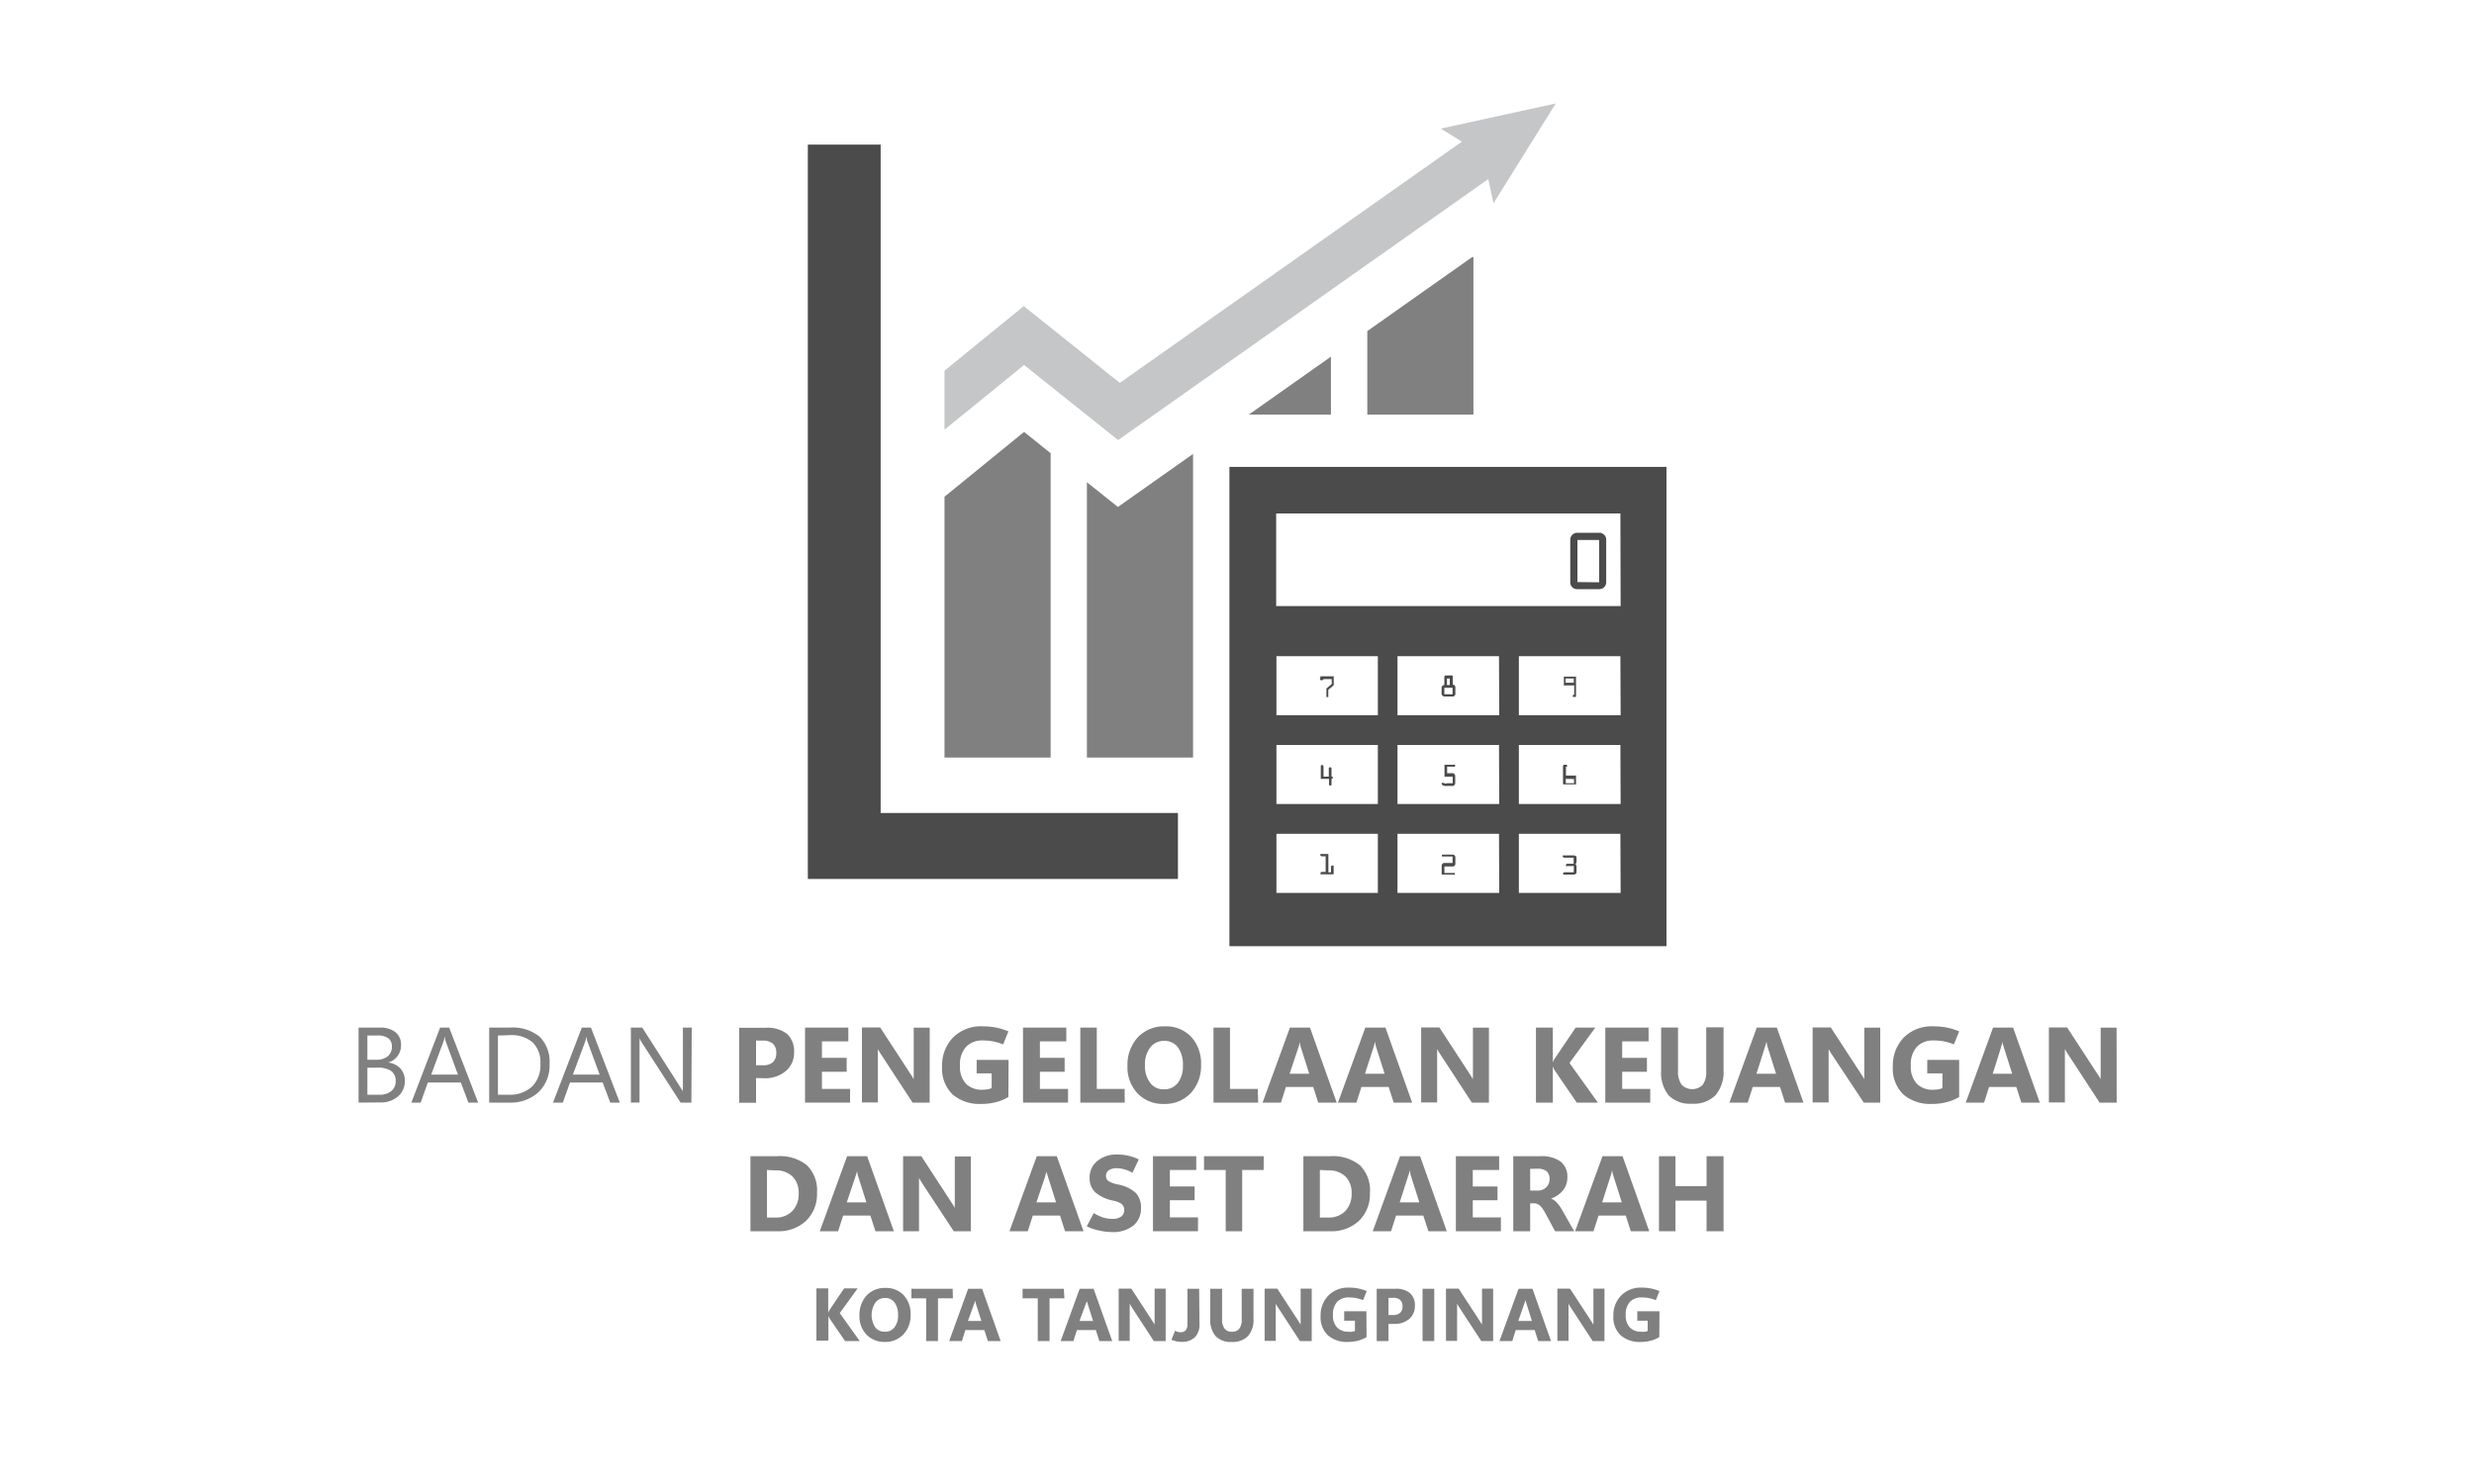 <svg id="Layer_1" data-name="Layer 1" xmlns="http://www.w3.org/2000/svg" viewBox="0 0 300 180"><defs><style>.cls-1{fill:gray;}.cls-2{fill:#4b4b4b;}.cls-3{fill:#c4c6c7;}</style></defs><path class="cls-1" d="M43.48,133.74v-9.1h2.6a2.91,2.91,0,0,1,1.87.56,1.88,1.88,0,0,1,.68,1.52,2.16,2.16,0,0,1-1.57,2.16v0a2.38,2.38,0,0,1,1.47.7,2.13,2.13,0,0,1,.56,1.53,2.4,2.4,0,0,1-.84,1.89,3.15,3.15,0,0,1-2.12.72Zm1.07-8.14v2.94h1.09a2.11,2.11,0,0,0,1.38-.42,1.48,1.48,0,0,0,.5-1.19,1.19,1.19,0,0,0-.44-1,2.15,2.15,0,0,0-1.3-.33Zm0,3.9v3.28H46a2.14,2.14,0,0,0,1.46-.45,1.5,1.5,0,0,0,.52-1.22,1.43,1.43,0,0,0-.55-1.21,2.87,2.87,0,0,0-1.65-.4Z"/><path class="cls-1" d="M49.88,133.74l3.49-9.1h1.1l3.51,9.1H56.8l-.92-2.44h-4l-.87,2.44Zm2.41-3.4h3.24l-1.47-4a1.48,1.48,0,0,1-.08-.25q0-.15-.06-.36h0a3.09,3.09,0,0,1-.07.35,1.34,1.34,0,0,1-.08.26Z"/><path class="cls-1" d="M59.32,133.74v-9.1h2.51a5.17,5.17,0,0,1,3.61,1.11,4.29,4.29,0,0,1,1.2,3.33,4.46,4.46,0,0,1-1.33,3.38,5,5,0,0,1-3.58,1.28Zm1.06-8.14v7.18h1.36a3.86,3.86,0,0,0,2.79-1,3.62,3.62,0,0,0,1-2.72,3.42,3.42,0,0,0-.93-2.62,3.91,3.91,0,0,0-2.79-.88Z"/><path class="cls-1" d="M67.06,133.74l3.49-9.1h1.11l3.5,9.1H74l-.92-2.44H69.12l-.87,2.44Zm2.41-3.4h3.24l-1.47-4a1,1,0,0,1-.07-.25c0-.1,0-.22-.07-.36h0c0,.13,0,.24-.06.35s-.05.19-.08.26Z"/><path class="cls-1" d="M83.84,133.74H82.53l-4.68-7.25c-.06-.1-.12-.19-.17-.29s-.09-.19-.13-.29h0a4,4,0,0,1,0,.46c0,.21,0,.47,0,.79v6.58H76.5v-9.1h1.38l4.56,7.14.24.37.13.24h0a3.29,3.29,0,0,1,0-.53c0-.23,0-.5,0-.81v-6.41h1.07Z"/><path class="cls-1" d="M91.68,130.76v3H89.63v-9.1h3.22a3.91,3.91,0,0,1,2.58.74,2.81,2.81,0,0,1,.86,2.24,2.87,2.87,0,0,1-1,2.27,3.86,3.86,0,0,1-2.64.87Zm0-4.55v3h.81a1.76,1.76,0,0,0,1.23-.37,1.5,1.5,0,0,0,.41-1.14,1.44,1.44,0,0,0-.41-1.11,1.81,1.81,0,0,0-1.23-.37Z"/><path class="cls-1" d="M103.08,133.74H97.62v-9.1h5.25v1.67h-3.2v2h3V130h-3v2.08h3.41Z"/><path class="cls-1" d="M112.73,133.74h-2.07L106.91,128c-.11-.17-.21-.31-.28-.44a2.92,2.92,0,0,1-.18-.31h0c0,.16,0,.36,0,.61s0,.53,0,.86v5h-1.93v-9.1h2.21l3.61,5.54.24.37.22.37h0a3.73,3.73,0,0,1,0-.47c0-.21,0-.47,0-.78v-5h1.94Z"/><path class="cls-1" d="M122.28,133.06a5.46,5.46,0,0,1-1.47.61,6.67,6.67,0,0,1-1.84.23,5,5,0,0,1-3.45-1.14,4.36,4.36,0,0,1-1.28-3.42,4.85,4.85,0,0,1,1.3-3.47,4.75,4.75,0,0,1,3.62-1.38,8,8,0,0,1,1.59.14,7.6,7.6,0,0,1,1.53.47l-.64,1.58a7,7,0,0,0-1.22-.37,7.12,7.12,0,0,0-1.26-.11,2.68,2.68,0,0,0-2,.76,3.13,3.13,0,0,0-.75,2.28,3,3,0,0,0,.74,2.23,2.7,2.7,0,0,0,1.93.71,4.23,4.23,0,0,0,.66-.05,2.06,2.06,0,0,0,.51-.15v-1.79h-1.82v-1.63h3.87Z"/><path class="cls-1" d="M129.51,133.74h-5.46v-9.1h5.25v1.67h-3.2v2h3V130h-3v2.08h3.41Z"/><path class="cls-1" d="M136.39,133.74H131v-9.1H133v7.44h3.37Z"/><path class="cls-1" d="M141.14,133.9a4.24,4.24,0,0,1-3.19-1.27,4.59,4.59,0,0,1-1.23-3.32,4.91,4.91,0,0,1,1.25-3.49,4.33,4.33,0,0,1,3.31-1.33,4.14,4.14,0,0,1,3.16,1.27,4.71,4.71,0,0,1,1.2,3.37,4.83,4.83,0,0,1-1.25,3.46A4.29,4.29,0,0,1,141.14,133.9Zm0-1.77a2.07,2.07,0,0,0,1.68-.77,3.28,3.28,0,0,0,.62-2.12,3.55,3.55,0,0,0-.6-2.2,2,2,0,0,0-1.65-.79,2.08,2.08,0,0,0-1.72.81,3.38,3.38,0,0,0-.63,2.14,3.33,3.33,0,0,0,.63,2.14A2,2,0,0,0,141.18,132.13Z"/><path class="cls-1" d="M152.57,133.74h-5.42v-9.1h2v7.44h3.37Z"/><path class="cls-1" d="M153.1,133.74l3.32-9.1h2.43l3.24,9.1h-2.24l-.61-1.9h-3.31l-.6,1.9Zm3.28-3.5h2.38l-1-3.16-.1-.32c0-.09,0-.2-.06-.34h0l-.06.33-.1.31Z"/><path class="cls-1" d="M162.24,133.74l3.32-9.1H168l3.24,9.1H169l-.61-1.9h-3.3l-.61,1.9Zm3.28-3.5h2.38l-1-3.16a3.29,3.29,0,0,1-.09-.32,1.39,1.39,0,0,1-.06-.34h-.06q0,.18-.06.33c0,.09-.06.19-.09.31Z"/><path class="cls-1" d="M180.55,133.74h-2.07L174.73,128l-.28-.44c-.08-.12-.13-.23-.18-.31h0c0,.16,0,.36,0,.61s0,.53,0,.86v5h-1.94v-9.1h2.21l3.61,5.54.24.37.22.37h0a3.73,3.73,0,0,1,0-.47c0-.21,0-.47,0-.78v-5h1.94Z"/><path class="cls-1" d="M193.76,133.74H191.2l-2.66-3.88-.1-.18-.14-.32h0v4.38h-2.05v-9.1h2.05v4.22h0l.1-.22c0-.08.1-.18.16-.29l2.51-3.71h2.38l-3.13,4.29Z"/><path class="cls-1" d="M200.11,133.74h-5.45v-9.1h5.25v1.67h-3.2v2h3V130h-3v2.08h3.4Z"/><path class="cls-1" d="M209,129.8a4.33,4.33,0,0,1-1,3.07,3.72,3.72,0,0,1-2.87,1,3.61,3.61,0,0,1-2.78-1,4.35,4.35,0,0,1-.92-3v-5.24h2.05v5.28a2.65,2.65,0,0,0,.44,1.66,1.79,1.79,0,0,0,2.56,0,2.57,2.57,0,0,0,.42-1.6v-5.36H209Z"/><path class="cls-1" d="M209.71,133.74l3.32-9.1h2.43l3.23,9.1h-2.23l-.62-1.9h-3.3l-.61,1.9Zm3.28-3.5h2.38l-1-3.16-.1-.32c0-.09,0-.2-.06-.34h-.05q0,.18-.06.33l-.1.31Z"/><path class="cls-1" d="M228,133.74H226L222.2,128c-.11-.17-.21-.31-.28-.44a2.92,2.92,0,0,1-.18-.31h0c0,.16,0,.36,0,.61s0,.53,0,.86v5h-1.94v-9.1H222l3.61,5.54.24.37.22.37h0a4.22,4.22,0,0,1,0-.47c0-.21,0-.47,0-.78v-5H228Z"/><path class="cls-1" d="M237.57,133.06a5.46,5.46,0,0,1-1.47.61,6.62,6.62,0,0,1-1.84.23,5,5,0,0,1-3.45-1.14,4.36,4.36,0,0,1-1.28-3.42,4.85,4.85,0,0,1,1.3-3.47,4.75,4.75,0,0,1,3.62-1.38,8,8,0,0,1,1.59.14,7.6,7.6,0,0,1,1.53.47l-.64,1.58a7,7,0,0,0-1.22-.37,7.12,7.12,0,0,0-1.26-.11,2.69,2.69,0,0,0-2,.76,3.13,3.13,0,0,0-.74,2.28,3,3,0,0,0,.74,2.23,2.66,2.66,0,0,0,1.92.71,4.23,4.23,0,0,0,.66-.05,2.06,2.06,0,0,0,.51-.15v-1.79H233.7v-1.63h3.87Z"/><path class="cls-1" d="M238.37,133.74l3.31-9.1h2.43l3.24,9.1h-2.24l-.61-1.9h-3.3l-.61,1.9Zm3.27-3.5H244l-1-3.16a3.29,3.29,0,0,1-.09-.32,1.39,1.39,0,0,1-.06-.34h-.05c0,.12,0,.23-.07.33s-.06.19-.09.31Z"/><path class="cls-1" d="M256.67,133.74H254.6L250.85,128l-.28-.44-.18-.31h0c0,.16,0,.36,0,.61s0,.53,0,.86v5h-1.94v-9.1h2.21l3.61,5.54c.09.12.16.25.24.37l.22.37h0a3.73,3.73,0,0,1,0-.47c0-.21,0-.47,0-.78v-5h1.93Z"/><path class="cls-1" d="M91,149.34v-9.1h3.22a5.23,5.23,0,0,1,3.64,1.11,4.25,4.25,0,0,1,1.21,3.32,4.5,4.5,0,0,1-1.32,3.4,4.87,4.87,0,0,1-3.53,1.27Zm2-7.43v5.77h1a2.74,2.74,0,0,0,2.09-.8,3,3,0,0,0,.76-2.18,2.76,2.76,0,0,0-.75-2,2.88,2.88,0,0,0-2.11-.74Z"/><path class="cls-1" d="M99.41,149.34l3.31-9.1h2.43l3.24,9.1h-2.23l-.62-1.9h-3.3l-.61,1.9Zm3.27-3.5h2.38l-1-3.16a3.29,3.29,0,0,1-.09-.32c0-.09,0-.2-.06-.34h0c0,.12,0,.23-.07.33a3.19,3.19,0,0,1-.09.31Z"/><path class="cls-1" d="M117.72,149.34h-2.07l-3.76-5.72-.28-.44-.17-.31h0c0,.16,0,.36,0,.61s0,.53,0,.86v5h-1.93v-9.1h2.21l3.61,5.54.24.37c.07.13.15.25.21.37h0a3.73,3.73,0,0,1,0-.47c0-.21,0-.47,0-.78v-5h1.94Z"/><path class="cls-1" d="M122.41,149.34l3.31-9.1h2.43l3.24,9.1h-2.24l-.61-1.9h-3.3l-.61,1.9Zm3.27-3.5h2.38l-1-3.16a3.29,3.29,0,0,1-.09-.32,1.39,1.39,0,0,1-.06-.34h0c0,.12,0,.23-.07.33s-.06.19-.09.31Z"/><path class="cls-1" d="M131.78,148.74l.85-1.6a5.22,5.22,0,0,0,1.19.55,3.74,3.74,0,0,0,1.07.15,1.68,1.68,0,0,0,1.08-.29.93.93,0,0,0,.35-.77.91.91,0,0,0-.28-.72,2.47,2.47,0,0,0-1-.42,4.8,4.8,0,0,1-2.21-1,2.33,2.33,0,0,1-.7-1.79,2.52,2.52,0,0,1,.9-2,3.61,3.61,0,0,1,2.51-.81,5.73,5.73,0,0,1,2.55.59l-.77,1.62a4.07,4.07,0,0,0-1-.42,3.1,3.1,0,0,0-.86-.13,1.66,1.66,0,0,0-1,.24.79.79,0,0,0-.34.69.73.73,0,0,0,.31.64,3.6,3.6,0,0,0,1.13.4,4.36,4.36,0,0,1,2.14,1,2.54,2.54,0,0,1,.66,1.87,2.67,2.67,0,0,1-.91,2.1,3.92,3.92,0,0,1-2.65.8,6.91,6.91,0,0,1-1.58-.2A5.48,5.48,0,0,1,131.78,148.74Z"/><path class="cls-1" d="M145.27,149.34h-5.46v-9.1h5.25v1.67h-3.2v2h3v1.67h-3v2.08h3.41Z"/><path class="cls-1" d="M153.23,141.91h-2.6v7.43h-2v-7.43H146v-1.67h7.24Z"/><path class="cls-1" d="M158.05,149.34v-9.1h3.22a5.23,5.23,0,0,1,3.64,1.11,4.25,4.25,0,0,1,1.21,3.32,4.5,4.5,0,0,1-1.32,3.4,4.87,4.87,0,0,1-3.53,1.27Zm2-7.43v5.77h1a2.78,2.78,0,0,0,2.1-.8,3.07,3.07,0,0,0,.75-2.18,2.76,2.76,0,0,0-.75-2,2.88,2.88,0,0,0-2.11-.74Z"/><path class="cls-1" d="M166.46,149.34l3.31-9.1h2.43l3.24,9.1h-2.23l-.62-1.9h-3.3l-.61,1.9Zm3.27-3.5h2.38l-1-3.16a3.29,3.29,0,0,1-.09-.32c0-.09,0-.2-.06-.34h-.05c0,.12,0,.23-.07.33a3.19,3.19,0,0,1-.09.31Z"/><path class="cls-1" d="M182,149.34h-5.46v-9.1h5.25v1.67h-3.2v2h3v1.67h-3v2.08H182Z"/><path class="cls-1" d="M190.89,149.34h-2.32l-1.21-2.24a3.23,3.23,0,0,0-.59-.83,1.1,1.1,0,0,0-.67-.31h-.55v3.38H183.5v-9.1h3.25a4,4,0,0,1,2.48.64,2.32,2.32,0,0,1,.83,1.94,2.43,2.43,0,0,1-.53,1.56,3.16,3.16,0,0,1-1.46,1v0a1.71,1.71,0,0,1,.75.54,4.64,4.64,0,0,1,.6.84Zm-5.34-7.57v2.64h.88a1.43,1.43,0,0,0,1.07-.4,1.34,1.34,0,0,0,.4-1,1.21,1.21,0,0,0-.35-.94,1.66,1.66,0,0,0-1.08-.31Z"/><path class="cls-1" d="M191,149.34l3.32-9.1h2.43l3.24,9.1h-2.24l-.61-1.9h-3.3l-.61,1.9Zm3.28-3.5h2.38l-1-3.16-.1-.32a2.27,2.27,0,0,1-.05-.34h-.06q0,.18-.06.33c0,.09-.06.19-.09.31Z"/><path class="cls-1" d="M209,149.34h-2.06v-3.71h-3.77v3.71h-2v-9.1h2v3.63h3.77v-3.63H209Z"/><path class="cls-1" d="M104.25,162.66h-1.78l-1.85-2.7-.07-.13-.1-.22h0v3H99v-6.34h1.43v2.94h0l.07-.15.11-.2,1.75-2.59H104l-2.17,3Z"/><path class="cls-1" d="M107.29,162.77a3,3,0,0,1-2.22-.89,3.18,3.18,0,0,1-.85-2.31,3.45,3.45,0,0,1,.86-2.43,3,3,0,0,1,2.31-.92,2.88,2.88,0,0,1,2.19.88,3.3,3.3,0,0,1,.84,2.35,3.34,3.34,0,0,1-.87,2.4A3,3,0,0,1,107.29,162.77Zm0-1.24a1.39,1.39,0,0,0,1.17-.53,2.27,2.27,0,0,0,.44-1.48,2.48,2.48,0,0,0-.42-1.53,1.38,1.38,0,0,0-1.15-.55,1.42,1.42,0,0,0-1.19.57,2.74,2.74,0,0,0,0,3A1.41,1.41,0,0,0,107.31,161.53Z"/><path class="cls-1" d="M115.55,157.48h-1.81v5.18h-1.43v-5.18h-1.79v-1.16h5Z"/><path class="cls-1" d="M115.1,162.66l2.3-6.34h1.69l2.25,6.34h-1.55l-.43-1.33h-2.3l-.42,1.33Zm2.27-2.44H119l-.7-2.2c0-.09,0-.16-.06-.22a1.19,1.19,0,0,1,0-.24h0a1.32,1.32,0,0,1,0,.23,1,1,0,0,1-.06.21Z"/><path class="cls-1" d="M129.07,157.48h-1.8v5.18h-1.43v-5.18H124v-1.16h5Z"/><path class="cls-1" d="M128.62,162.66l2.3-6.34h1.69l2.26,6.34h-1.56l-.43-1.33h-2.29l-.43,1.33Zm2.28-2.44h1.65l-.7-2.2a2.18,2.18,0,0,0-.06-.22,1.19,1.19,0,0,1,0-.24h0c0,.09,0,.16,0,.23s0,.14-.07.21Z"/><path class="cls-1" d="M141.35,162.66h-1.44l-2.61-4-.19-.31-.12-.22h0c0,.11,0,.25,0,.43s0,.37,0,.6v3.48h-1.34v-6.34h1.53l2.52,3.86.16.26a1.65,1.65,0,0,1,.15.25h0a2.33,2.33,0,0,1,0-.32c0-.15,0-.33,0-.55v-3.5h1.34Z"/><path class="cls-1" d="M145.45,160.58a2.15,2.15,0,0,1-.57,1.63,2.22,2.22,0,0,1-1.62.55,3,3,0,0,1-.59-.06,3.18,3.18,0,0,1-.62-.2l.44-1.08a1.59,1.59,0,0,0,.32.12,1,1,0,0,0,.32.05.81.81,0,0,0,.65-.24,1.13,1.13,0,0,0,.21-.77l0-4.26h1.42Z"/><path class="cls-1" d="M152,159.91a3,3,0,0,1-.66,2.14,2.6,2.6,0,0,1-2,.72,2.52,2.52,0,0,1-1.93-.7,3,3,0,0,1-.65-2.1v-3.65h1.43V160a1.86,1.86,0,0,0,.3,1.15,1.07,1.07,0,0,0,.91.38,1.05,1.05,0,0,0,.88-.37,1.75,1.75,0,0,0,.29-1.11v-3.73H152Z"/><path class="cls-1" d="M159.06,162.66h-1.43l-2.61-4c-.08-.12-.15-.22-.2-.31l-.12-.22h0c0,.11,0,.25,0,.43s0,.37,0,.6v3.48h-1.35v-6.34h1.53l2.52,3.86.16.26c.06.08.11.17.16.25h0a2.33,2.33,0,0,1,0-.32c0-.15,0-.33,0-.55v-3.5h1.34Z"/><path class="cls-1" d="M165.71,162.18a4,4,0,0,1-1,.43,5.15,5.15,0,0,1-1.28.16,3.48,3.48,0,0,1-2.4-.8,3,3,0,0,1-.89-2.38,3.38,3.38,0,0,1,.9-2.41,3.32,3.32,0,0,1,2.52-1,5.52,5.52,0,0,1,1.11.1,5.28,5.28,0,0,1,1.06.32l-.44,1.1a5.33,5.33,0,0,0-.85-.25,4.88,4.88,0,0,0-.88-.08,1.91,1.91,0,0,0-1.41.53,2.21,2.21,0,0,0-.51,1.58,2.07,2.07,0,0,0,.51,1.55,1.85,1.85,0,0,0,1.34.5,2.13,2.13,0,0,0,.46,0,1.11,1.11,0,0,0,.35-.1v-1.24H163v-1.14h2.69Z"/><path class="cls-1" d="M168.37,160.58v2.08h-1.43v-6.34h2.24a2.64,2.64,0,0,1,1.79.52,1.93,1.93,0,0,1,.6,1.55,2,2,0,0,1-.69,1.59,2.67,2.67,0,0,1-1.83.6Zm0-3.16v2.08h.56a1.22,1.22,0,0,0,.85-.26,1,1,0,0,0,.29-.79,1,1,0,0,0-.29-.78,1.22,1.22,0,0,0-.85-.25Z"/><path class="cls-1" d="M173.92,162.66H172.5v-6.34h1.42Z"/><path class="cls-1" d="M181.06,162.66h-1.44l-2.61-4c-.08-.12-.14-.22-.19-.31a2,2,0,0,1-.13-.22h0c0,.11,0,.25,0,.43s0,.37,0,.6v3.48h-1.35v-6.34h1.54l2.51,3.86c.06.08.11.17.17.26l.15.25h0c0-.07,0-.18,0-.32s0-.33,0-.55v-3.5h1.35Z"/><path class="cls-1" d="M181.83,162.66l2.31-6.34h1.69l2.25,6.34h-1.56l-.42-1.33h-2.3l-.42,1.33Zm2.28-2.44h1.65l-.69-2.2-.07-.22c0-.06,0-.14,0-.24h0c0,.09,0,.16-.05.23s0,.14-.07.21Z"/><path class="cls-1" d="M194.56,162.66h-1.43l-2.61-4c-.08-.12-.15-.22-.2-.31l-.12-.22h0c0,.11,0,.25,0,.43s0,.37,0,.6v3.48h-1.35v-6.34h1.53l2.52,3.86.16.26c.06.08.11.17.16.25h0a2.33,2.33,0,0,1,0-.32c0-.15,0-.33,0-.55v-3.5h1.34Z"/><path class="cls-1" d="M201.21,162.18a4,4,0,0,1-1,.43,5.15,5.15,0,0,1-1.28.16,3.48,3.48,0,0,1-2.4-.8,3,3,0,0,1-.89-2.38,3.38,3.38,0,0,1,.9-2.41,3.32,3.32,0,0,1,2.52-1,5.52,5.52,0,0,1,1.11.1,5.28,5.28,0,0,1,1.06.32l-.44,1.1a5.33,5.33,0,0,0-.85-.25,4.88,4.88,0,0,0-.88-.08,1.91,1.91,0,0,0-1.41.53,2.21,2.21,0,0,0-.51,1.58,2.07,2.07,0,0,0,.51,1.55,1.85,1.85,0,0,0,1.34.5,2.13,2.13,0,0,0,.46,0,1.11,1.11,0,0,0,.35-.1v-1.24h-1.26v-1.14h2.69Z"/><path class="cls-2" d="M160.26,105.76h.49v-1.9h-.49a.17.17,0,0,1-.16-.16.17.17,0,0,1,.05-.12.16.16,0,0,1,.11,0h.82v2.23h.32v-.67a.17.17,0,0,1,.16-.16.14.14,0,0,1,.11,0,.15.15,0,0,1,.05.12v.83a.13.13,0,0,1-.05.12.14.14,0,0,1-.11,0h-1.3a.16.16,0,0,1-.12,0,.19.19,0,0,1,0-.12.15.15,0,0,1,0-.11A.17.17,0,0,1,160.26,105.76Z"/><path class="cls-2" d="M176.29,106.08h-1.47V105a.29.29,0,0,1,.1-.23.28.28,0,0,1,.22-.1h1v-.78H175a.14.14,0,0,1-.11,0,.16.16,0,0,1-.05-.11.17.17,0,0,1,.05-.12.14.14,0,0,1,.11,0h1.15a.33.33,0,0,1,.24.1.32.32,0,0,1,.09.23v.78a.32.32,0,0,1-.09.23.33.33,0,0,1-.24.1h-1v.79h1.15a.16.16,0,0,1,.11,0,.13.13,0,0,1,0,.11.13.13,0,0,1,0,.12A.15.15,0,0,1,176.29,106.08Z"/><path class="cls-2" d="M191.17,103.86v.6a.44.44,0,0,1-.13.34.48.48,0,0,1,.13.33v.63a.32.32,0,0,1-.09.23.33.33,0,0,1-.23.09H189.7a.15.15,0,0,1-.11,0,.17.17,0,0,1-.05-.12.17.17,0,0,1,.16-.16h1.14v-.63a.19.19,0,0,0,0-.12.17.17,0,0,0-.12,0H190a.16.16,0,0,1-.11,0,.17.17,0,0,1,0-.12.17.17,0,0,1,.16-.16h.65a.16.16,0,0,0,.12,0,.18.18,0,0,0,0-.12v-.62h-1.16a.17.17,0,0,1-.16-.16.17.17,0,0,1,.05-.12.16.16,0,0,1,.11,0h1.16a.3.3,0,0,1,.23.1A.32.32,0,0,1,191.17,103.86Z"/><path class="cls-2" d="M161.16,95.15v-.68h-1V92.92a.17.17,0,0,1,.05-.12.16.16,0,0,1,.11,0,.17.17,0,0,1,.17.17v1.23h.64v-1a.21.21,0,0,1,.05-.12.16.16,0,0,1,.11,0,.17.17,0,0,1,.12,0,.21.21,0,0,1,.05.12v1a.15.15,0,0,1,.11,0,.17.17,0,0,1,.05.12.17.17,0,0,1-.16.16v.68a.16.16,0,0,1-.05.11.17.17,0,0,1-.12,0,.17.17,0,0,1-.16-.16Z"/><path class="cls-2" d="M175.42,95h.74v-.79h-1V92.76h1.13a.16.16,0,0,1,.12,0,.18.18,0,0,1,.05.12.16.16,0,0,1-.05.11.17.17,0,0,1-.12,0h-.81v.79h.65a.29.29,0,0,1,.23.1.32.32,0,0,1,.1.22V95a.33.33,0,0,1-.1.23.29.29,0,0,1-.23.1h-.74a.63.63,0,0,1-.22,0l-.24-.1a.15.15,0,0,1-.1-.16.15.15,0,0,1,0-.11.16.16,0,0,1,.11,0l.11,0,.22.09A.11.11,0,0,0,175.42,95Z"/><path class="cls-2" d="M189.71,92.76h.16a.15.15,0,0,1,.11,0,.15.15,0,0,1,.05.12A.13.13,0,0,1,190,93a.16.16,0,0,1-.11,0v1.07H191a.15.15,0,0,1,.11,0,.21.21,0,0,1,0,.12v.84a.16.16,0,0,1,0,.11.17.17,0,0,1-.12,0h-1.29a.17.17,0,0,1-.12,0,.16.16,0,0,1-.05-.11V92.92a.17.17,0,0,1,.05-.12A.16.16,0,0,1,189.71,92.76Zm.16,1.71V95h1v-.51Z"/><path class="cls-2" d="M160.1,82.28v-.14a.13.13,0,0,1,.05-.11.16.16,0,0,1,.11,0h1.47v1a.18.18,0,0,1-.06.14l-.6.5v.76a.13.13,0,0,1,0,.11.14.14,0,0,1-.11,0,.21.21,0,0,1-.12,0,.15.15,0,0,1,0-.11v-.82a.16.16,0,0,1,.05-.14l.6-.5v-.6h-1a.15.15,0,0,1-.16.13.15.15,0,0,1-.11,0A.13.13,0,0,1,160.1,82.28Z"/><path class="cls-2" d="M174.81,84.2v-.78a.33.33,0,0,1,.1-.23.29.29,0,0,1,.23-.1v-1a.17.17,0,0,1,.16-.16H176a.16.16,0,0,1,.11,0,.13.13,0,0,1,.05.11v1a.32.32,0,0,1,.32.33v.79a.31.31,0,0,1-.32.32h-1a.29.29,0,0,1-.23-.1A.34.34,0,0,1,174.81,84.2Zm.33-.78v.79h1v-.79Zm.32-1.12v.79h.34V82.3Z"/><path class="cls-2" d="M149.08,56.63v58.14h53V56.63Zm18,51.67h-12.3v-7.16h12.3Zm0-10.78h-12.3V90.36h12.3Zm0-10.77h-12.3V79.59h12.3Zm14.72,21.55H169.46v-7.16h12.31Zm0-10.78H169.46V90.36h12.31Zm0-10.77H169.46V79.59h12.31Zm14.72,21.55H184.18v-7.16h12.31Zm0-10.78H184.18V90.36h12.31Zm0-10.77H184.18V79.59h12.31Zm0-13.24H154.75V62.28h41.74Z"/><path class="cls-2" d="M191,84.53h-.16a.18.18,0,0,1-.12,0,.16.16,0,0,1,0-.11.17.17,0,0,1,.17-.17V83.14h-1.14a.14.14,0,0,1-.11,0,.13.13,0,0,1,0-.12v-.83a.15.15,0,0,1,0-.12.14.14,0,0,1,.11,0H191a.15.15,0,0,1,.11,0,.18.18,0,0,1,0,.12v2.23a.17.17,0,0,1-.16.16Zm-.16-1.72V82.3h-1v.51Z"/><path class="cls-2" d="M190.41,70.63V65.45a.85.85,0,0,1,.83-.83h2.7a.76.76,0,0,1,.58.25.77.77,0,0,1,.25.58v5.18a.78.78,0,0,1-.25.59.81.81,0,0,1-.59.24h-2.69a.82.82,0,0,1-.83-.83Zm3.5,0V65.5h-2.63v5.1Z"/><polygon class="cls-2" points="106.79 98.61 106.79 17.54 97.96 17.54 97.96 106.61 106.79 106.61 142.84 106.61 142.84 98.61 106.79 98.61"/><polygon class="cls-1" points="151.43 50.29 161.39 50.29 161.39 43.26 151.43 50.29"/><polygon class="cls-1" points="124.18 52.39 114.53 60.25 114.53 91.89 127.4 91.89 127.4 54.97 124.18 52.39"/><polygon class="cls-1" points="135.56 61.49 131.8 58.49 131.8 91.89 144.67 91.89 144.67 55.06 135.56 61.49"/><polygon class="cls-1" points="165.8 40.16 165.8 50.29 178.67 50.29 178.67 31.16 178.46 31.22 165.8 40.16"/><polygon class="cls-3" points="174.71 15.6 177.27 17.18 135.79 46.44 124.15 37.13 114.53 44.96 114.53 52.12 124.18 44.27 135.58 53.38 180.47 21.72 181.1 24.66 188.65 12.55 174.71 15.6"/></svg>